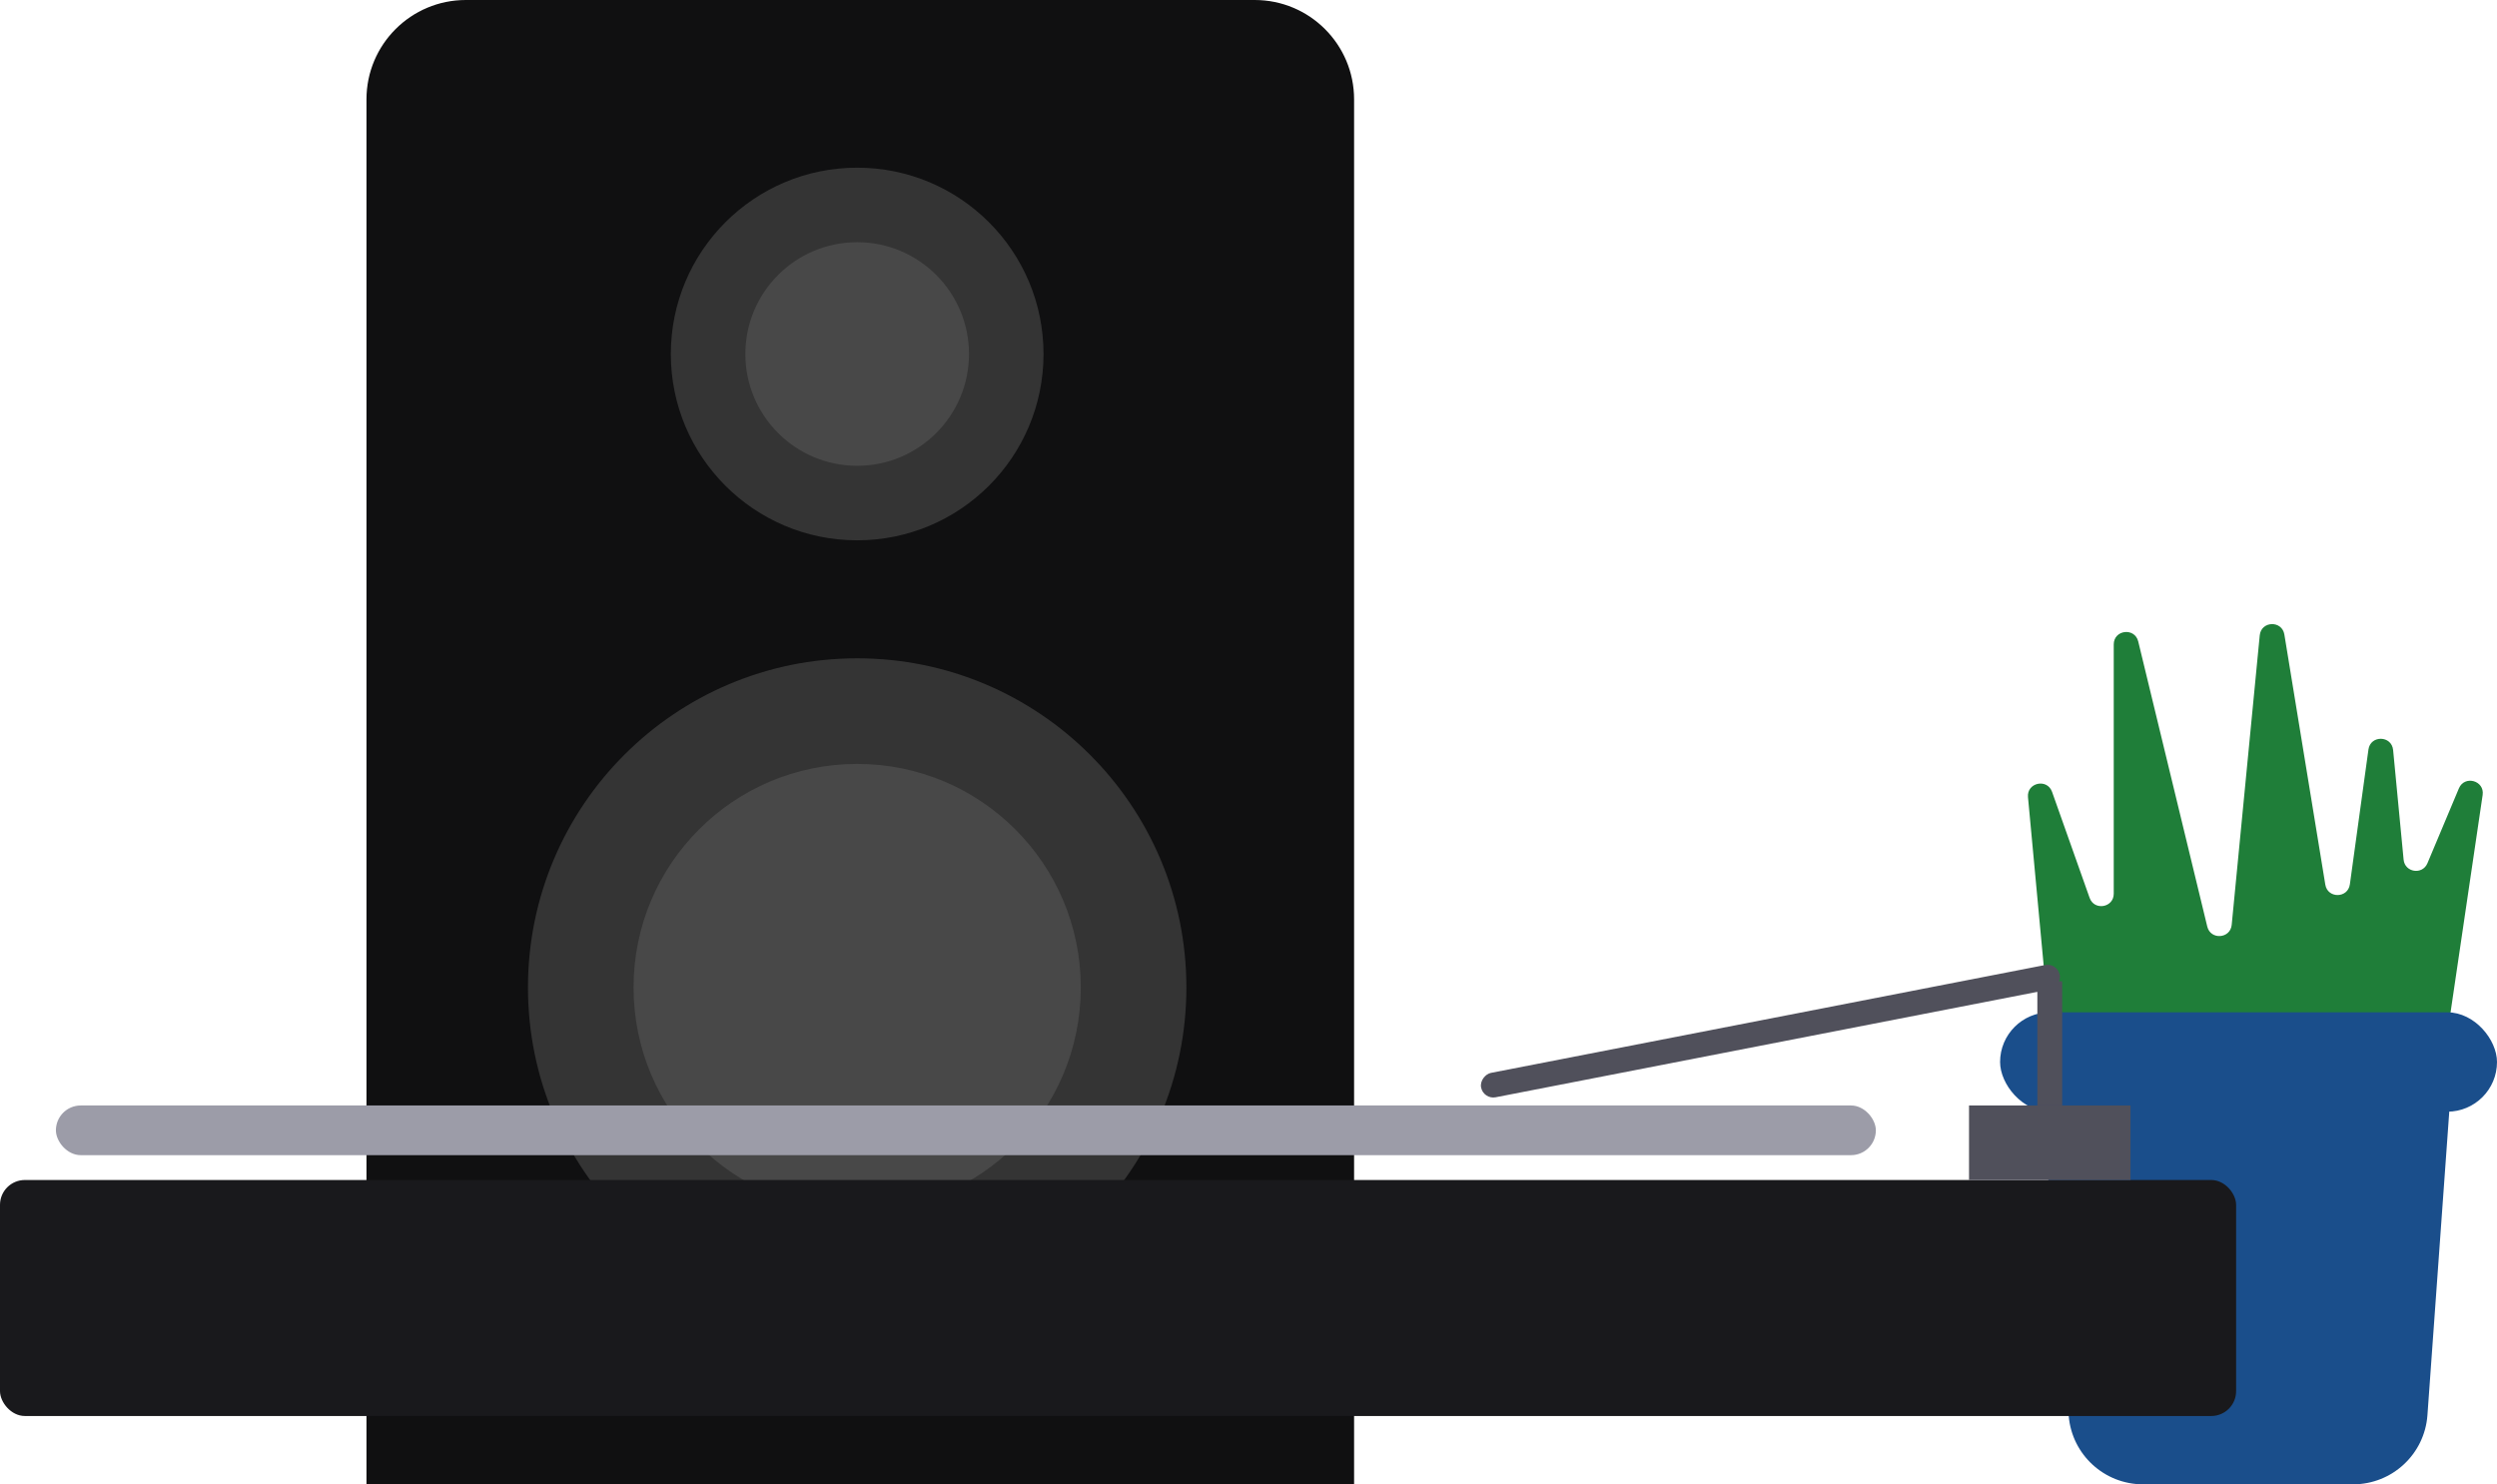 <svg width="402" height="239" viewBox="0 0 402 239" fill="none" xmlns="http://www.w3.org/2000/svg">
<path d="M326.492 128.355L330.95 176.186C331.046 177.214 331.909 178 332.942 178H390.585C391.577 178 392.419 177.273 392.563 176.292L399.688 128.007C400.032 125.681 396.777 124.773 395.866 126.94L390.8 138.998C389.994 140.914 387.163 140.483 386.965 138.414L385.276 120.767C385.05 118.404 381.627 118.333 381.304 120.685L378.314 142.389C378.001 144.662 374.73 144.704 374.359 142.439L367.768 102.169C367.389 99.857 364.029 99.968 363.803 102.299L359.289 148.915C359.072 151.159 355.885 151.384 355.355 149.192L344.242 103.29C343.685 100.99 340.298 101.394 340.298 103.761V143.9C340.298 146.147 337.163 146.686 336.413 144.567L330.369 127.502C329.583 125.282 326.274 126.01 326.492 128.355Z" fill="#1F7E39"/>
<path d="M328.75 178.188C328.347 173.516 332.031 169.5 336.72 169.5H386.404C391.048 169.5 394.716 173.442 394.383 178.074L390.801 227.861C390.35 234.138 385.126 239 378.832 239H345.009C338.781 239 333.589 234.236 333.053 228.032L328.75 178.188Z" fill="#1A4E8B"/>
<rect x="322" y="163" width="80" height="16" rx="8" fill="#1A4E8B"/>
<path d="M59 16C59 7.163 66.163 0 75 0H202C210.837 0 218 7.163 218 16V239H59V16Z" fill="#101011"/>
<circle cx="138" cy="159" r="53" fill="#343434"/>
<circle cx="138" cy="57" r="30" fill="#343434"/>
<circle cx="138" cy="57" r="18" fill="#484848"/>
<circle cx="138" cy="159" r="36" fill="#484848"/>
<rect x="-3.05176e-05" y="190" width="360" height="38" rx="4" fill="#19191C"/>
<rect x="9" y="178" width="293" height="8" rx="4" fill="#9C9CA8"/>
<rect x="317" y="178" width="26" height="12" fill="#50505B"/>
<rect x="328" y="158" width="4" height="20" fill="#50505B"/>
<rect x="238.828" y="177.062" width="4" height="94.909" rx="2" transform="rotate(-101.016 238.828 177.062)" fill="#50505B"/>
<!-- <path d="M292.639 209.273C292.639 210.313 292.439 211.195 292.039 211.918C291.639 212.641 291.097 213.191 290.414 213.566C289.734 213.942 288.971 214.129 288.124 214.129C287.275 214.129 286.51 213.94 285.83 213.561C285.15 213.183 284.61 212.634 284.21 211.913C283.813 211.19 283.614 210.31 283.614 209.273C283.614 208.232 283.813 207.351 284.21 206.627C284.61 205.904 285.15 205.355 285.83 204.979C286.51 204.604 287.275 204.416 288.124 204.416C288.971 204.416 289.734 204.604 290.414 204.979C291.097 205.355 291.639 205.904 292.039 206.627C292.439 207.351 292.639 208.232 292.639 209.273ZM290.303 209.273C290.303 208.657 290.216 208.137 290.04 207.712C289.868 207.288 289.619 206.966 289.292 206.748C288.969 206.529 288.58 206.42 288.124 206.42C287.672 206.42 287.283 206.529 286.956 206.748C286.63 206.966 286.379 207.288 286.204 207.712C286.032 208.137 285.945 208.657 285.945 209.273C285.945 209.888 286.032 210.408 286.204 210.833C286.379 211.258 286.63 211.579 286.956 211.798C287.283 212.016 287.672 212.126 288.124 212.126C288.58 212.126 288.969 212.016 289.292 211.798C289.619 211.579 289.868 211.258 290.04 210.833C290.216 210.408 290.303 209.888 290.303 209.273ZM302.02 204.545V214H300.081L296.319 208.543H296.259V214H293.973V204.545H295.94L299.661 209.993H299.739V204.545H302.02Z" fill="white"/>
<path d="M322.639 209.273C322.639 210.313 322.439 211.195 322.039 211.918C321.639 212.641 321.097 213.191 320.414 213.566C319.734 213.942 318.971 214.129 318.124 214.129C317.275 214.129 316.51 213.94 315.83 213.561C315.15 213.183 314.61 212.634 314.21 211.913C313.813 211.19 313.614 210.31 313.614 209.273C313.614 208.232 313.813 207.351 314.21 206.627C314.61 205.904 315.15 205.355 315.83 204.979C316.51 204.604 317.275 204.416 318.124 204.416C318.971 204.416 319.734 204.604 320.414 204.979C321.097 205.355 321.639 205.904 322.039 206.627C322.439 207.351 322.639 208.232 322.639 209.273ZM320.303 209.273C320.303 208.657 320.216 208.137 320.04 207.712C319.868 207.288 319.619 206.966 319.292 206.748C318.969 206.529 318.58 206.42 318.124 206.42C317.672 206.42 317.283 206.529 316.956 206.748C316.63 206.966 316.379 207.288 316.204 207.712C316.032 208.137 315.945 208.657 315.945 209.273C315.945 209.888 316.032 210.408 316.204 210.833C316.379 211.258 316.63 211.579 316.956 211.798C317.283 212.016 317.672 212.126 318.124 212.126C318.58 212.126 318.969 212.016 319.292 211.798C319.619 211.579 319.868 211.258 320.04 210.833C320.216 210.408 320.303 209.888 320.303 209.273ZM323.973 214V204.545H330.427V206.401H326.259V208.34H330.016V210.201H326.259V214H323.973ZM331.578 214V204.545H338.032V206.401H333.863V208.34H337.621V210.201H333.863V214H331.578Z" fill="#505050"/> -->
</svg>
